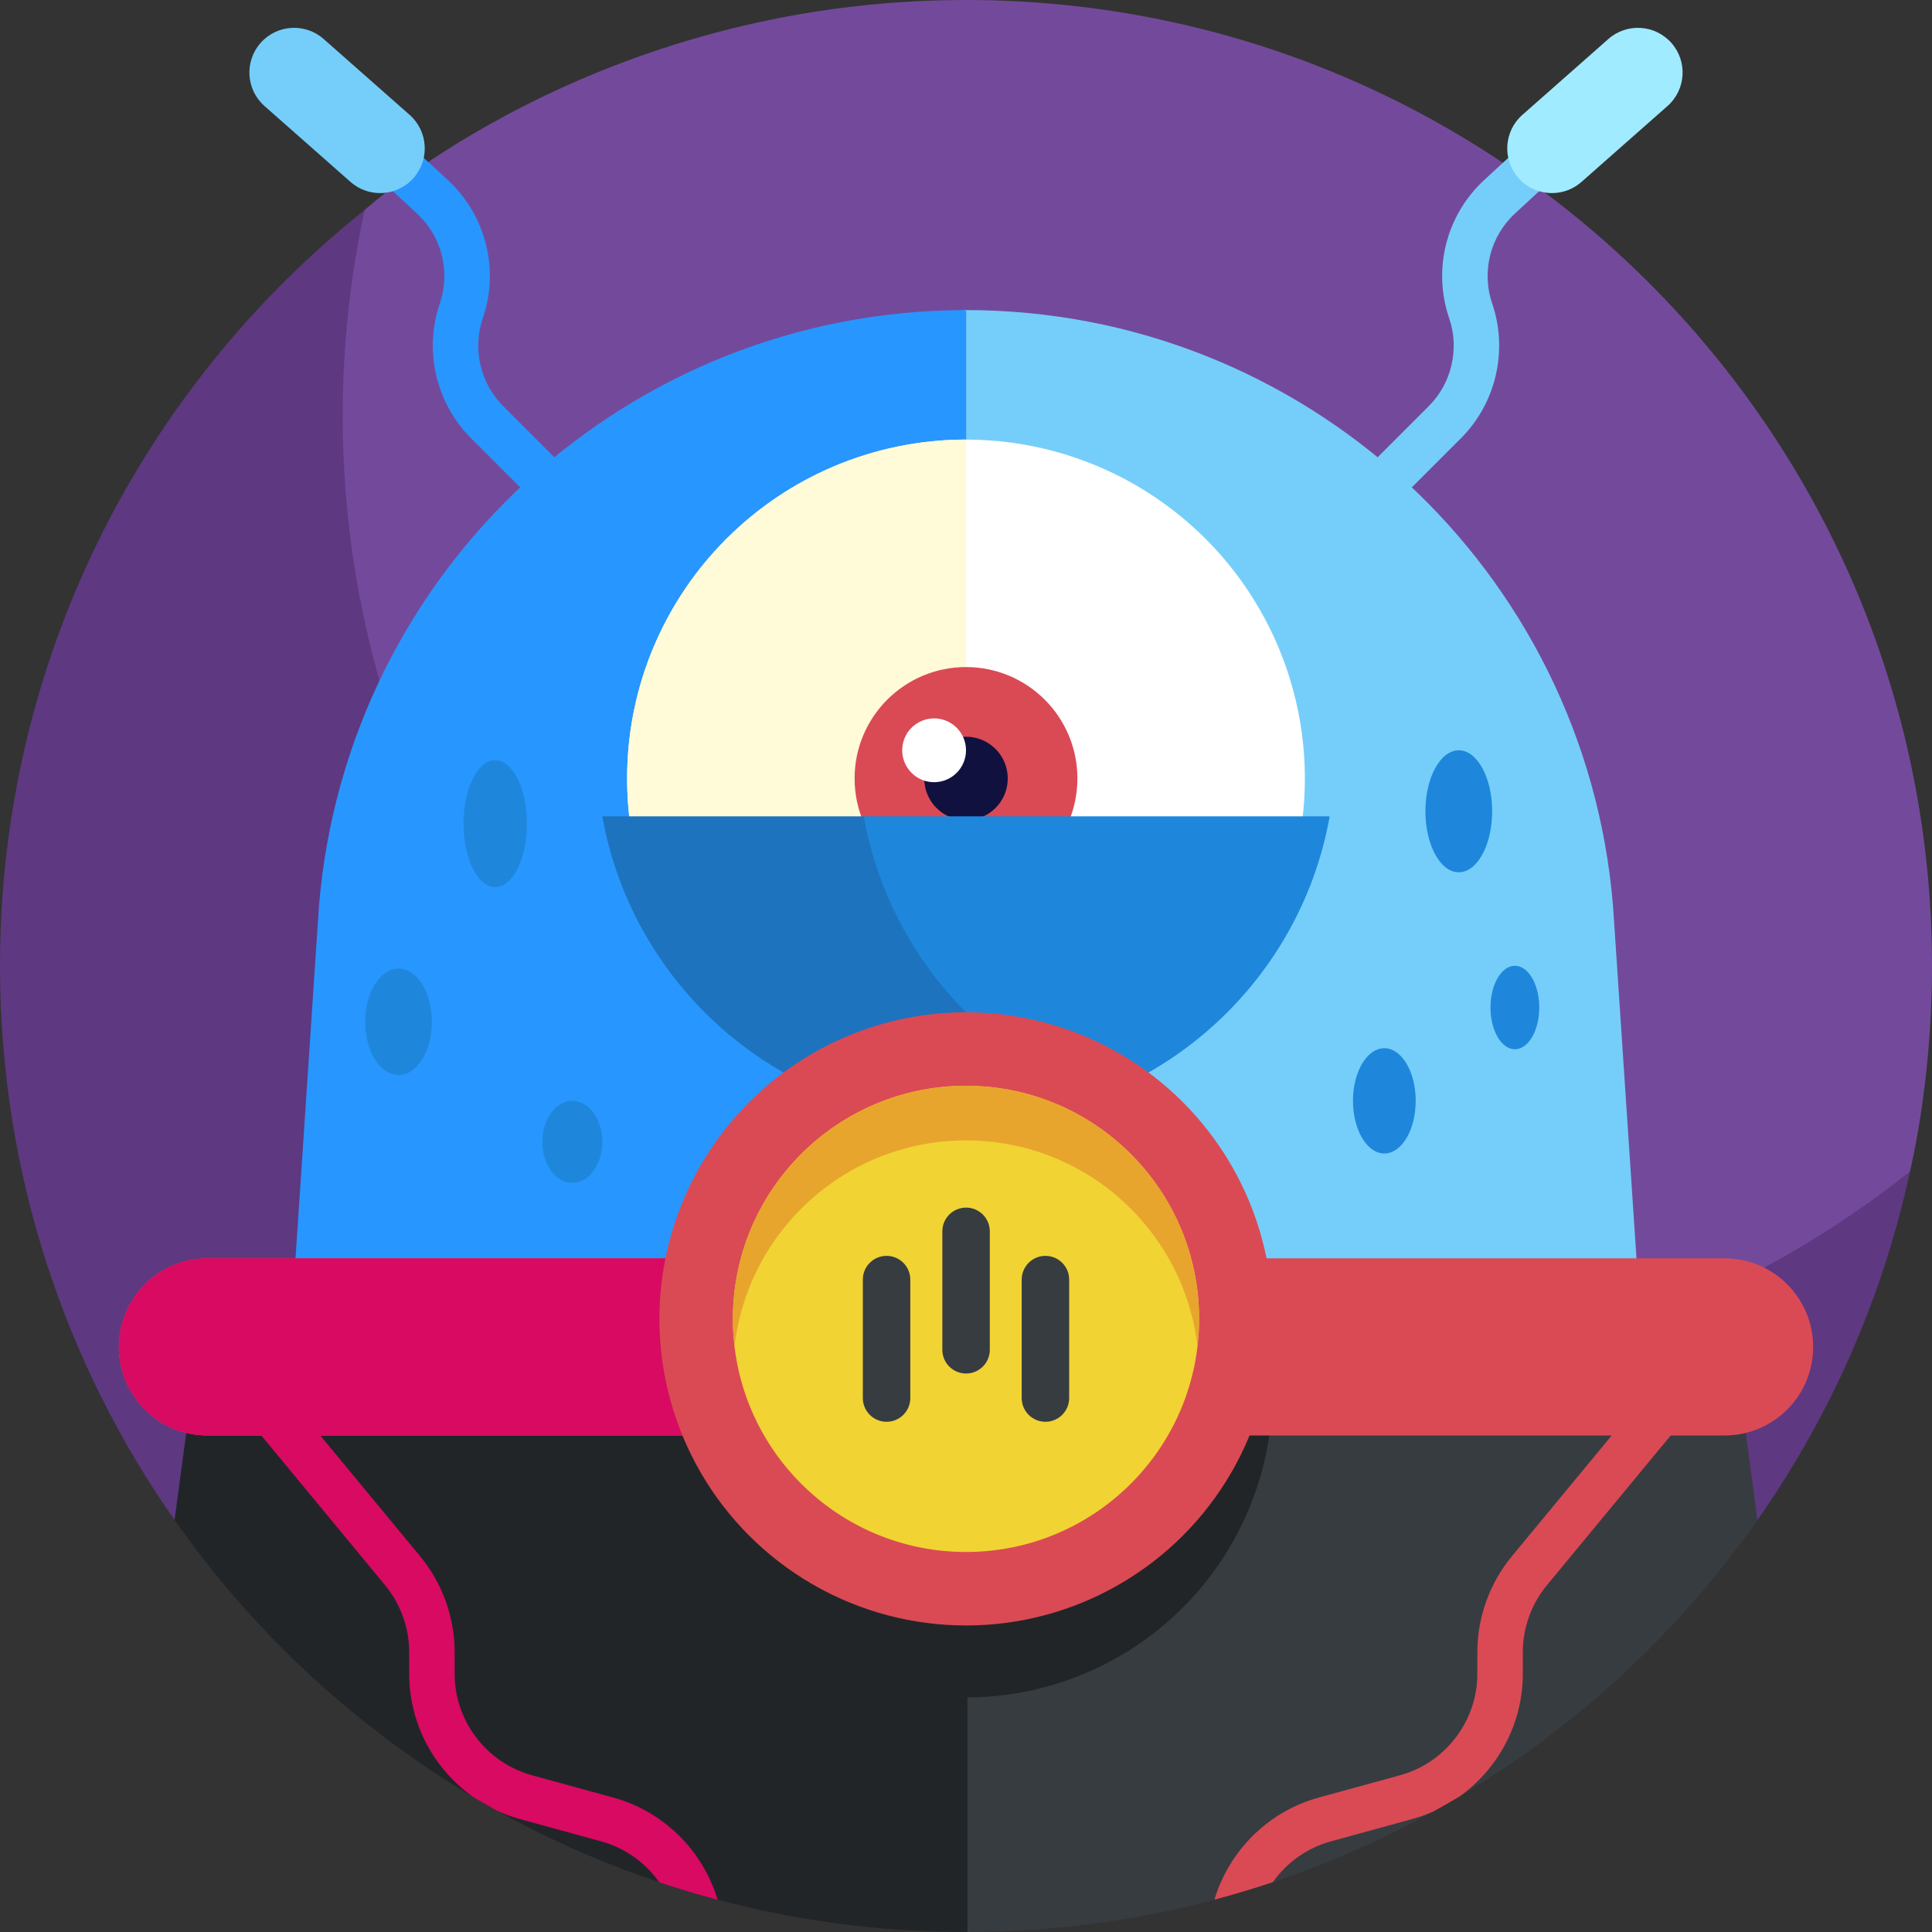 <svg id="Layer_1" enable-background="new 0 0 510 510" height="512" viewBox="0 0 510 510" width="512" xmlns="http://www.w3.org/2000/svg"><rect x="0" y="0" width="510" height="510" fill="#333333" stroke="none"/><g><g><g><path d="m255 0c-98.131 0-158.58 55.352-158.747 55.445 0 0-2.513 3.137-2.983 5.222-3.818 16.948-7.385 39.663-7.385 56.238 0 140.833 118.763 254.972 259.596 254.972 54.231 0 114.568-25.992 154.949-57.243.903-.699 3.769-5.396 3.769-5.396.178-1.087 5.8-23.477 5.8-54.239.001-140.832-114.166-254.999-254.999-254.999z" fill="#734a9b"/></g><path d="m345.459 364.679c-140.833 0-255-114.167-255-255 0-18.615 2.007-36.753 5.795-54.234-58.645 46.72-96.254 118.747-96.254 199.555 0 54.413 17.043 104.846 46.082 146.251l417.837.007c19.053-27.165 32.972-58.285 40.28-92.019-43.559 34.695-98.723 55.44-158.74 55.44z" fill="#5e3881"/></g><g><path d="m455.303 336.97h-201.112v132.055l1.195 40.975c22.488-.033 44.345-2.994 65.19-8.534l7.478-6.018 7.956 1.386c52.038-17.44 96.812-51.241 127.908-95.576z" fill="#373c41"/><path d="m54.697 336.97-8.615 64.281c31.012 44.219 75.707 78.142 127.936 95.621l5.799-2.03 9.615 6.65c20.922 5.55 42.899 8.508 65.568 8.508.129 0 .257-.001.386-.001v-173.029z" fill="#222528"/><g><path d="m254.191 355.551h179.355l-7.74-116.326c-7.295-88.919-81.589-157.367-170.806-157.367-.27 0-.539.008-.809.01z" fill="#75cef9"/></g><g><path d="m255.056 81.859c-.019 0-.037-.001-.056-.001-89.217 0-163.511 68.448-170.806 157.366l-7.74 116.326h178.602z" fill="#2896ff"/></g><g><circle cx="255" cy="205.497" fill="#fff" r="89.457"/></g><g><path d="m165.543 205.497c0 49.406 40.051 89.458 89.457 89.458v-178.915c-49.406 0-89.457 40.051-89.457 89.457z" fill="#fffad7"/></g><g><g><circle cx="255" cy="205.497" fill="#da4a54" r="29.408"/></g><g><circle cx="255" cy="205.497" fill="#11113f" r="11.023"/></g><g><circle cx="246.58" cy="198.059" fill="#fff" r="8.42"/></g></g><g><path d="m228.004 215.494s-20.996 80.333 26.996 80.333 87.886-34.671 96-80.333z" fill="#1e87dc"/></g><g><path d="m228.004 215.494h-69.004c8.115 45.661 48.008 80.333 96 80.333 12.148 0 23.776-2.222 34.502-6.28-31.649-11.976-55.437-39.949-61.498-74.053z" fill="#1e73be"/></g><g><g><path d="m148.609 139.946-24.288-24.288c-9.231-9.23-12.461-23.175-8.228-35.524 2.88-8.403.526-17.729-5.995-23.759l-22.31-20.626 8.146-8.811 22.31 20.626c10.009 9.253 13.62 23.564 9.2 36.46-2.758 8.048-.654 17.134 5.36 23.149l24.288 24.288z" fill="#2896ff"/></g><g><path d="m100.322 50.968c-2.773 0-5.558-.972-7.801-2.951l-22.696-20.025c-4.886-4.311-5.352-11.766-1.041-16.652 4.31-4.885 11.767-5.353 16.652-1.041l22.696 20.024c4.886 4.311 5.352 11.766 1.041 16.652-2.33 2.643-5.583 3.993-8.851 3.993z" fill="#75cef9"/></g><g><path d="m361.391 139.946-8.484-8.484 24.288-24.288c6.015-6.016 8.118-15.102 5.36-23.149-4.42-12.896-.809-27.207 9.2-36.46l22.31-20.626 8.146 8.811-22.31 20.626c-6.521 6.03-8.875 15.355-5.995 23.759 4.233 12.35 1.004 26.294-8.228 35.524z" fill="#75cef9"/></g><g><path d="m409.678 50.968c-3.269 0-6.52-1.35-8.852-3.992-4.311-4.887-3.845-12.342 1.041-16.652l22.696-20.024c4.889-4.312 12.343-3.843 16.652 1.041 4.311 4.887 3.845 12.342-1.041 16.652l-22.696 20.024c-2.243 1.979-5.028 2.951-7.8 2.951z" fill="#a0ebff"/></g></g><g><circle cx="255" cy="367.152" fill="#222528" r="80.933"/></g><g><path d="m455.249 378.93h-400.498c-12.912 0-23.379-10.467-23.379-23.379 0-12.912 10.467-23.379 23.379-23.379h400.499c12.912 0 23.379 10.467 23.379 23.379 0 12.912-10.468 23.379-23.38 23.379z" fill="#da4a54"/></g><g><path d="m211.79 332.171h-157.039c-12.912 0-23.379 10.467-23.379 23.379s10.467 23.379 23.379 23.379h157.039z" fill="#d80a61"/></g><g><circle cx="255" cy="348.151" fill="#da4a54" r="80.933"/></g><g><circle cx="255" cy="348.151" fill="#f1d333" r="61.534"/></g><g><path d="m255 301.04c31.543 0 57.526 23.739 61.099 54.322.277-2.367.435-4.77.435-7.212 0-33.984-27.55-61.534-61.534-61.534s-61.534 27.55-61.534 61.534c0 2.441.158 4.845.435 7.212 3.573-30.583 29.556-54.322 61.099-54.322z" fill="#e7a52e"/></g><g><g><path d="m234.031 375.314c-3.46 0-6.265-2.805-6.265-6.265v-31.267c0-3.46 2.805-6.265 6.265-6.265 3.46 0 6.265 2.805 6.265 6.265v31.267c0 3.46-2.805 6.265-6.265 6.265z" fill="#373c41"/></g><g><path d="m275.969 375.314c-3.46 0-6.265-2.805-6.265-6.265v-31.267c0-3.46 2.805-6.265 6.265-6.265 3.46 0 6.265 2.805 6.265 6.265v31.267c0 3.46-2.805 6.265-6.265 6.265z" fill="#373c41"/></g><g><path d="m255.019 362.574c-3.46 0-6.265-2.805-6.265-6.265v-31.267c0-3.46 2.805-6.265 6.265-6.265 3.46 0 6.265 2.805 6.265 6.265v31.267c0 3.461-2.805 6.265-6.265 6.265z" fill="#373c41"/></g></g><g><ellipse cx="105.208" cy="269.731" fill="#1e87dc" rx="8.81" ry="14.07"/></g><g><ellipse cx="130.724" cy="217.431" fill="#1e87dc" rx="8.367" ry="16.769"/></g><g><ellipse cx="151.078" cy="301.429" fill="#1e87dc" rx="7.921" ry="10.834"/></g><g><ellipse cx="365.429" cy="290.596" fill="#1e87dc" rx="8.281" ry="13.896"/></g><g><ellipse cx="385.083" cy="214.162" fill="#1e87dc" rx="8.81" ry="16.104"/></g><g><ellipse cx="399.888" cy="265.959" fill="#1e87dc" rx="6.438" ry="11.021"/></g><path d="m161.852 474.5-21.411-5.874c-12.024-3.299-20.423-14.312-20.423-26.779v-5.703c0-9.228-3.238-18.227-9.118-25.339l-43.031-52.054-9.248 7.646 43.031 52.054c4.105 4.966 6.366 11.249 6.366 17.692v5.703c0 13.19 6.563 25.242 16.934 32.544 2.078 1.234 4.175 2.44 6.29 3.616 1.923.882 3.935 1.618 6.023 2.191l21.411 5.874c6.367 1.747 11.717 5.656 15.342 10.8 5.069 1.696 10.209 3.238 15.414 4.619-3.864-12.885-14.14-23.302-27.58-26.99z" fill="#d80a61"/><path d="m442.132 358.751-43.031 52.054c-5.88 7.112-9.118 16.111-9.118 25.339v5.703c0 12.468-8.398 23.48-20.423 26.779l-21.411 5.874c-13.431 3.685-23.703 14.091-27.572 26.965 5.21-1.385 10.357-2.931 15.434-4.633 3.624-5.124 8.963-9.018 15.314-10.76l21.411-5.874c1.966-.54 3.864-1.223 5.685-2.037 2.327-1.289 4.633-2.614 6.916-3.973 10.205-7.322 16.647-19.272 16.647-32.341v-5.703c0-6.443 2.261-12.727 6.366-17.692l43.031-52.054z" fill="#da4a54"/></g></g></svg>